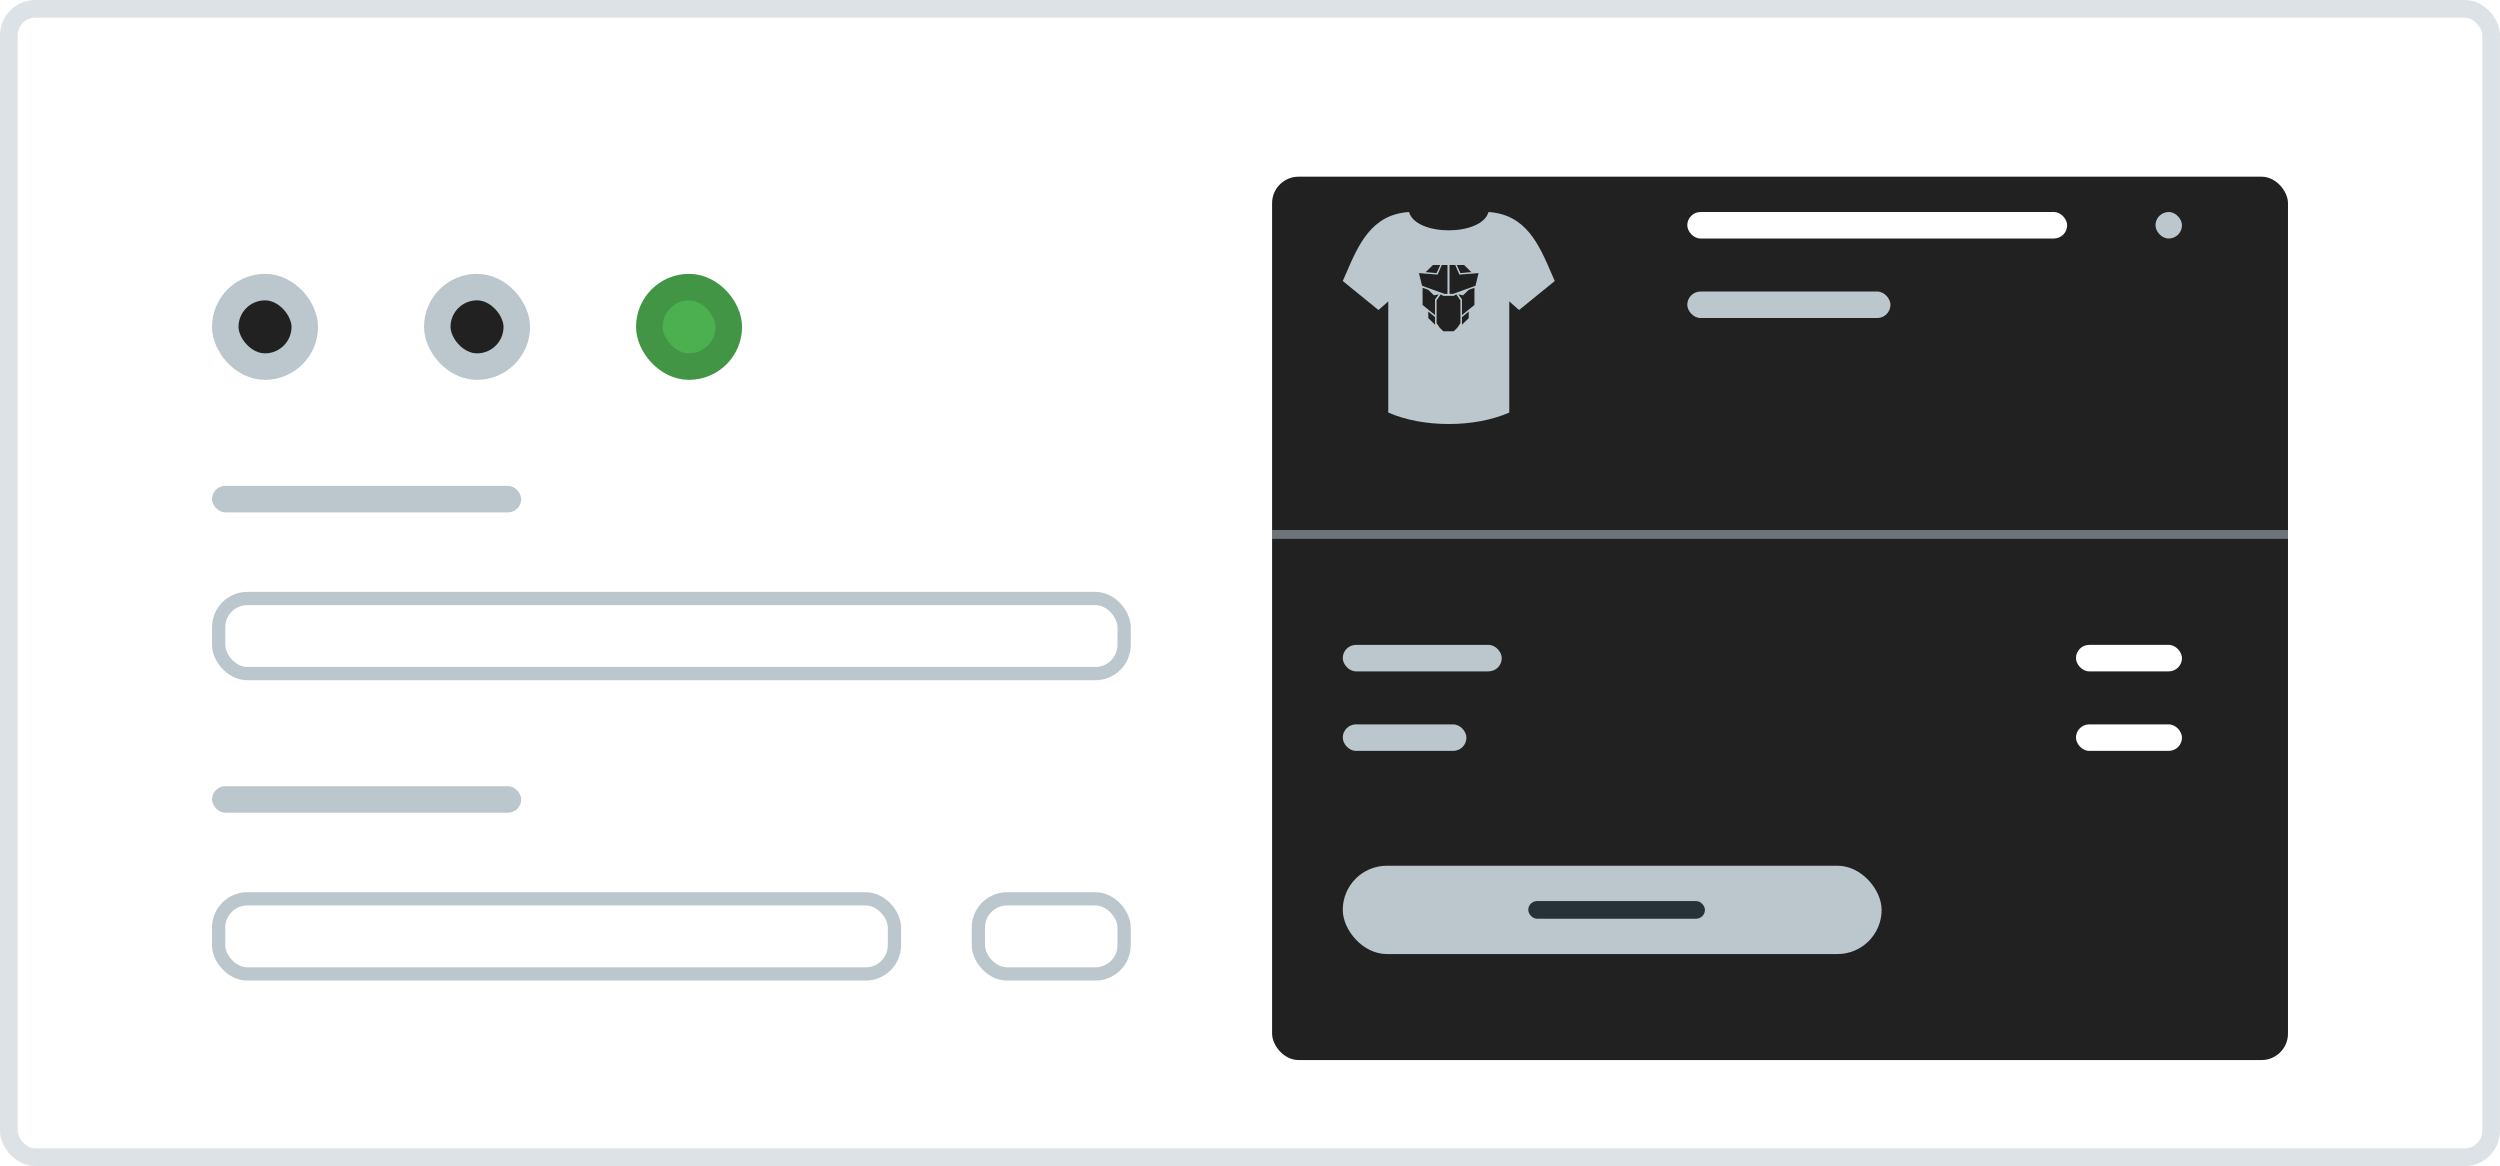 <svg width="283" height="132" viewBox="0 0 283 132" fill="none" xmlns="http://www.w3.org/2000/svg">
<rect width="283" height="132" rx="4" fill="white" fill-opacity="0.15"/>
<rect x="1" y="1" width="281" height="130" rx="3" stroke="#BBC7CD" stroke-opacity="0.5" stroke-width="2"/>
<rect x="24" y="55" width="35" height="3" rx="1.5" fill="#BBC7CD"/>
<rect x="24.75" y="67.75" width="102.5" height="8.5" rx="3.25" stroke="#BBC7CD" stroke-width="1.5"/>
<rect x="24" y="89" width="35" height="3" rx="1.5" fill="#BBC7CD"/>
<rect x="24.75" y="101.75" width="76.5" height="8.5" rx="3.25" stroke="#BBC7CD" stroke-width="1.5"/>
<rect x="110.75" y="101.75" width="16.5" height="8.5" rx="3.25" stroke="#BBC7CD" stroke-width="1.5"/>
<rect x="24" y="16" width="52" height="3" rx="1.5" fill="white"/>
<rect x="25.5" y="32.5" width="9" height="9" rx="4.5" fill="#212121" stroke="#BBC7CD" stroke-width="3"/>
<rect x="49.5" y="32.5" width="9" height="9" rx="4.5" fill="#212121" stroke="#BBC7CD" stroke-width="3"/>
<rect x="73.5" y="32.5" width="9" height="9" rx="4.5" fill="#4CAF50" stroke="#419544" stroke-width="3"/>
<g filter="url(#filter0_ddd_2274_23405)">
<rect x="144" y="16" width="115" height="100" rx="3" fill="#212121"/>
</g>
<rect opacity="0.5" x="144" y="60" width="115" height="1" fill="#BBC7CD"/>
<path fill-rule="evenodd" clip-rule="evenodd" d="M156.044 35.097L152 31.811C152.13 31.518 152.258 31.222 152.386 30.925C153.803 27.651 155.264 24.273 159.5 24C160.279 26.765 167.721 26.765 168.5 24C172.736 24.273 174.197 27.651 175.614 30.925C175.742 31.222 175.87 31.518 176 31.811L171.956 35.097L170.848 34.118V46.704C166.88 48.432 161.12 48.432 157.152 46.704V34.118L156.044 35.097ZM163.501 33.263L160.978 32.347L160.625 30.916L162.74 31.083L163.208 30H163.854V33.263H163.501L163.501 33.263ZM164.088 30V33.263H164.499L164.499 33.263H164.499L167.023 32.347L167.375 30.916L165.202 31.083L164.734 30H164.088ZM162.328 33.435L162.856 33.321L162.445 33.893V35.668L161.036 34.523V32.577L161.682 32.806L162.328 33.435ZM165.615 33.435L165.086 33.321L165.497 33.893V35.668L166.906 34.523V32.577L166.26 32.806L165.615 33.435ZM163.091 33.321L162.621 34.008V36.584L162.973 37.099L163.384 37.5H164.558L164.969 37.099L165.321 36.584V34.008L164.851 33.321L164.558 33.492H163.384L163.091 33.321ZM165.497 36.756L166.26 36.011V35.267L165.497 35.897V36.756ZM161.682 36.011L162.445 36.756V35.897L161.682 35.267V36.011ZM166.554 30.802L165.321 30.916L164.91 30H165.732L166.554 30.802ZM162.621 30.916L161.388 30.802L162.21 30H163.032L162.621 30.916Z" fill="#BBC7CD"/>
<rect x="152" y="98" width="61" height="10" rx="5" fill="#BBC7CD"/>
<rect x="173" y="102" width="20" height="2" rx="1" fill="#263238"/>
<rect x="191" y="33" width="23" height="3" rx="1.5" fill="#BBC7CD"/>
<rect x="152" y="73" width="18" height="3" rx="1.5" fill="#BBC7CD"/>
<rect x="152" y="82" width="14" height="3" rx="1.5" fill="#BBC7CD"/>
<rect x="235" y="82" width="12" height="3" rx="1.5" fill="white"/>
<rect x="235" y="73" width="12" height="3" rx="1.5" fill="white"/>
<rect x="244" y="24" width="3" height="3" rx="1.5" fill="#BBC7CD"/>
<rect x="191" y="24" width="43" height="3" rx="1.5" fill="white"/>
<defs>
<filter id="filter0_ddd_2274_23405" x="139" y="13" width="125" height="111" filterUnits="userSpaceOnUse" color-interpolation-filters="sRGB">
<feFlood flood-opacity="0" result="BackgroundImageFix"/>
<feColorMatrix in="SourceAlpha" type="matrix" values="0 0 0 0 0 0 0 0 0 0 0 0 0 0 0 0 0 0 127 0" result="hardAlpha"/>
<feOffset dy="1"/>
<feGaussianBlur stdDeviation="2"/>
<feColorMatrix type="matrix" values="0 0 0 0 0 0 0 0 0 0 0 0 0 0 0 0 0 0 0.08 0"/>
<feBlend mode="normal" in2="BackgroundImageFix" result="effect1_dropShadow_2274_23405"/>
<feColorMatrix in="SourceAlpha" type="matrix" values="0 0 0 0 0 0 0 0 0 0 0 0 0 0 0 0 0 0 127 0" result="hardAlpha"/>
<feOffset/>
<feGaussianBlur stdDeviation="1"/>
<feColorMatrix type="matrix" values="0 0 0 0 0 0 0 0 0 0 0 0 0 0 0 0 0 0 0.05 0"/>
<feBlend mode="normal" in2="effect1_dropShadow_2274_23405" result="effect2_dropShadow_2274_23405"/>
<feColorMatrix in="SourceAlpha" type="matrix" values="0 0 0 0 0 0 0 0 0 0 0 0 0 0 0 0 0 0 127 0" result="hardAlpha"/>
<feOffset dy="3"/>
<feGaussianBlur stdDeviation="2.5"/>
<feColorMatrix type="matrix" values="0 0 0 0 0 0 0 0 0 0 0 0 0 0 0 0 0 0 0.02 0"/>
<feBlend mode="normal" in2="effect2_dropShadow_2274_23405" result="effect3_dropShadow_2274_23405"/>
<feBlend mode="normal" in="SourceGraphic" in2="effect3_dropShadow_2274_23405" result="shape"/>
</filter>
</defs>
</svg>
